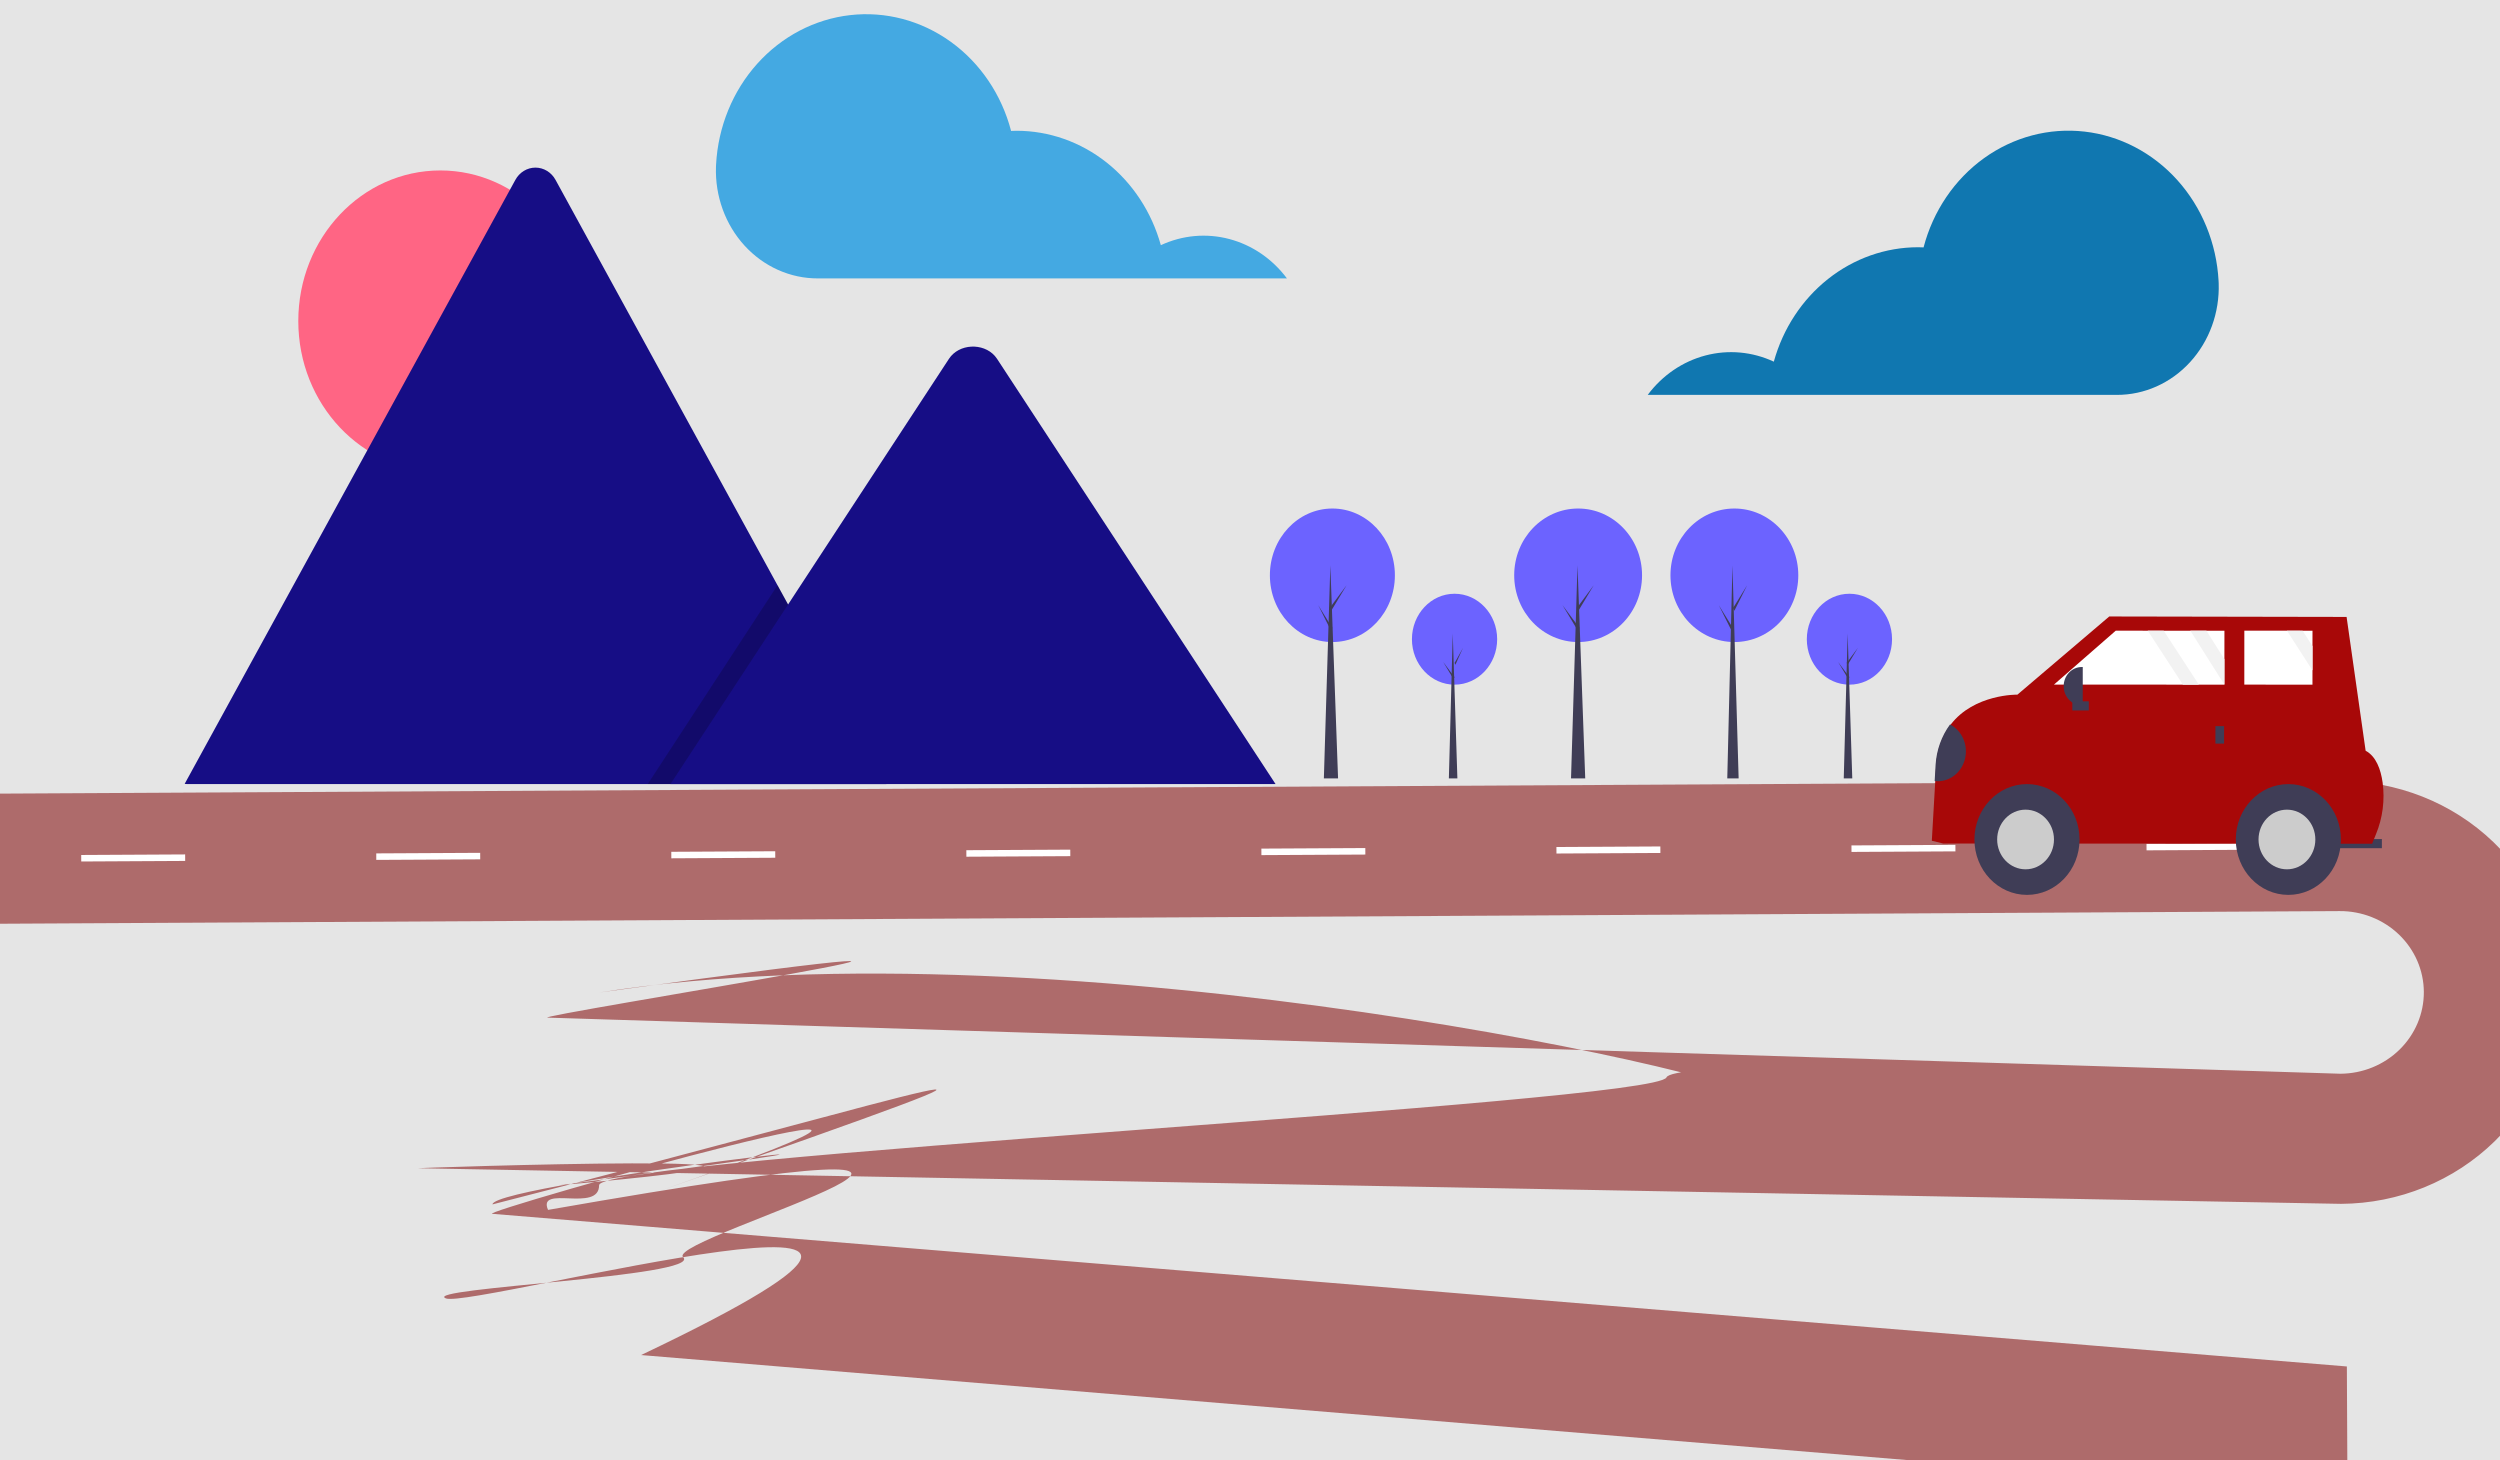 <svg width="880" height="514" viewBox="0 0 880 514" fill="none" xmlns="http://www.w3.org/2000/svg">
<rect width="880" height="514" fill="#E5E5E5"/>
<g id="town 1" clip-path="url(#clip0)">
<g id="road">
<path id="Vector" d="M826.319 526.795L225.656 476.981C381.235 402.901 166.291 460.735 156.966 457.045C147.641 453.355 247.62 449.394 240.463 442.522C233.306 435.649 405.846 388.544 192.909 425.883C189.01 416.874 210.926 426.979 210.879 417.205C210.831 407.432 582.797 388.287 586.608 379.237C590.419 370.186 859.947 377.751 620.954 387.905C628.043 380.955 374.803 323.464 210.9 349.362C425.096 320.044 182.857 358.265 192.93 358.211L823.826 377.954C831.651 377.912 839.141 374.856 844.648 369.457C850.155 364.059 853.228 356.762 853.191 349.17C853.154 341.578 850.01 334.314 844.451 328.976C838.892 323.637 831.373 320.662 823.548 320.704L-0.802 325.161L-1.025 279.361L823.325 274.904C843.67 274.794 863.22 282.53 877.674 296.41C892.128 310.289 900.302 329.176 900.398 348.915C900.494 368.653 892.503 387.627 878.185 401.663C863.867 415.698 844.393 423.645 824.048 423.754L147.468 411.224C139.643 411.267 338.856 404.602 196.822 417.21C384.305 392.711 173.321 416.357 173.358 423.949C328.165 384.32 402.574 359.432 232.016 419.263C383.365 366.17 165.532 427.315 173.357 427.272L826.096 480.995L826.319 526.795Z" fill="#AE6B6B"/>
<path id="Vector_2" d="M65.171 300.758L28.586 300.956L28.597 303.246L65.182 303.049L65.171 300.758Z" fill="white"/>
<path id="Vector_3" d="M169.026 300.197L132.441 300.395L132.452 302.685L169.037 302.487L169.026 300.197Z" fill="white"/>
<path id="Vector_4" d="M272.881 299.636L236.296 299.834L236.307 302.124L272.892 301.926L272.881 299.636Z" fill="white"/>
<path id="Vector_5" d="M376.736 299.075L340.151 299.272L340.162 301.563L376.747 301.365L376.736 299.075Z" fill="white"/>
<path id="Vector_6" d="M480.592 298.513L444.006 298.711L444.017 301.002L480.603 300.804L480.592 298.513Z" fill="white"/>
<path id="Vector_7" d="M584.447 297.952L547.861 298.15L547.873 300.44L584.458 300.243L584.447 297.952Z" fill="white"/>
<path id="Vector_8" d="M688.302 297.391L651.716 297.589L651.727 299.879L688.313 299.681L688.302 297.391Z" fill="white"/>
<path id="Vector_9" d="M792.157 296.83L755.572 297.028L755.583 299.318L792.168 299.12L792.157 296.83Z" fill="white"/>
</g>
<path id="sun" d="M155 166C182.614 166 205 142.271 205 113C205 83.729 182.614 60 155 60C127.386 60 105 83.729 105 113C105 142.271 127.386 166 155 166Z" fill="#FF6584"/>
<g id="mountain">
<path id="Vector_10" d="M312 276H65.92C65.612 276.004 65.304 275.978 65 275.923L181.385 63.361C182.095 62.038 183.126 60.936 184.372 60.17C185.618 59.404 187.035 59 188.477 59C189.92 59 191.336 59.404 192.583 60.17C193.829 60.936 194.859 62.038 195.57 63.361L273.679 206.007L277.421 212.832L312 276Z" fill="#160D85"/>
<path id="Vector_11" opacity="0.2" d="M312 276H228L269.235 212.825L272.203 208.275L273.687 206L277.428 212.825L312 276Z" fill="black"/>
<path id="Vector_12" d="M449 276H236L277.275 212.977L280.246 208.437L334.031 126.307C337.557 120.924 346.04 120.589 350.186 125.291C350.464 125.612 350.723 125.951 350.96 126.307L449 276Z" fill="#160D85"/>
</g>
<g id="trees">
<path id="Vector_13" d="M512 241C520.284 241 527 233.837 527 225C527 216.163 520.284 209 512 209C503.716 209 497 216.163 497 225C497 233.837 503.716 241 512 241Z" fill="#6C63FF"/>
<path id="Vector_14" d="M513 274H510L511.367 223L513 274Z" fill="#3F3D56"/>
<path id="Vector_15" d="M512.329 232.809L515 228L512.292 234L512 233.333L512.329 232.809Z" fill="#3F3D56"/>
<path id="Vector_16" d="M511.562 237.809L508 233L511.61 239L512 238.333L511.562 237.809Z" fill="#3F3D56"/>
<path id="Vector_17" d="M651 241C659.284 241 666 233.837 666 225C666 216.163 659.284 209 651 209C642.716 209 636 216.163 636 225C636 233.837 642.716 241 651 241Z" fill="#6C63FF"/>
<path id="Vector_18" d="M652 274H649L650.368 223L652 274Z" fill="#3F3D56"/>
<path id="Vector_19" d="M650.439 232.809L654 228L650.391 234L650 233.333L650.439 232.809Z" fill="#3F3D56"/>
<path id="Vector_20" d="M650.562 237.809L647 233L650.61 239L651 238.333L650.562 237.809Z" fill="#3F3D56"/>
<path id="Vector_21" d="M555.5 226C567.926 226 578 215.479 578 202.5C578 189.521 567.926 179 555.5 179C543.074 179 533 189.521 533 202.5C533 215.479 543.074 226 555.5 226Z" fill="#6C63FF"/>
<path id="Vector_22" d="M558 274H553L555.279 199L558 274Z" fill="#3F3D56"/>
<path id="Vector_23" d="M555.659 213.213L561 206L555.586 215L555 214L555.659 213.213Z" fill="#3F3D56"/>
<path id="Vector_24" d="M555.341 220.214L550 213L555.414 222L556 221.001L555.341 220.214Z" fill="#3F3D56"/>
<path id="Vector_25" d="M610.5 226C622.926 226 633 215.479 633 202.5C633 189.521 622.926 179 610.5 179C598.074 179 588 189.521 588 202.5C588 215.479 598.074 226 610.5 226Z" fill="#6C63FF"/>
<path id="Vector_26" d="M612 274H608L609.823 199L612 274Z" fill="#3F3D56"/>
<path id="Vector_27" d="M610.548 213.213L615 206L610.487 215L610 214L610.548 213.213Z" fill="#3F3D56"/>
<path id="Vector_28" d="M609.452 220.214L605 213L609.513 222L610 221.001L609.452 220.214Z" fill="#3F3D56"/>
<path id="Vector_29" d="M469 226C481.15 226 491 215.479 491 202.5C491 189.521 481.15 179 469 179C456.85 179 447 189.521 447 202.5C447 215.479 456.85 226 469 226Z" fill="#6C63FF"/>
<path id="Vector_30" d="M471 274H466L468.28 199L471 274Z" fill="#3F3D56"/>
<path id="Vector_31" d="M468.658 213.213L474 206L468.585 215L468 214L468.658 213.213Z" fill="#3F3D56"/>
<path id="Vector_32" d="M468.452 220.214L464 213L468.513 222L469 221.001L468.452 220.214Z" fill="#3F3D56"/>
</g>
<path id="cloudLeft" d="M252.06 57.905C252.768 44.638 257.901 32.068 266.544 22.438C275.186 12.807 286.776 6.741 299.248 5.321C311.719 3.901 324.262 7.22 334.638 14.686C345.015 22.151 352.551 33.278 355.904 46.083C356.545 46.059 357.186 46.031 357.833 46.031C369.268 46.034 380.394 49.958 389.549 57.218C398.703 64.477 405.392 74.681 408.616 86.304C416.193 82.777 424.66 82.012 432.692 84.128C440.723 86.245 447.866 91.123 453 98H287.902C283.085 98.014 278.315 96.999 273.878 95.015C269.441 93.03 265.427 90.118 262.077 86.451C258.727 82.785 256.11 78.44 254.382 73.677C252.655 68.914 251.852 63.831 252.022 58.732C252.033 58.456 252.046 58.181 252.06 57.905Z" fill="#44A9E2"/>
<path id="cloudRight" d="M780.94 98.905C780.232 85.638 775.099 73.068 766.456 63.438C757.814 53.807 746.224 47.741 733.752 46.321C721.281 44.901 708.738 48.22 698.362 55.686C687.985 63.151 680.449 74.278 677.096 87.083C676.455 87.059 675.814 87.031 675.167 87.031C663.732 87.034 652.606 90.958 643.451 98.218C634.297 105.477 627.608 115.681 624.384 127.304C616.807 123.777 608.34 123.012 600.308 125.128C592.277 127.245 585.134 132.123 580 139H745.099C749.915 139.014 754.685 137.999 759.122 136.015C763.559 134.03 767.573 131.118 770.923 127.451C774.273 123.785 776.89 119.44 778.618 114.677C780.345 109.914 781.148 104.831 780.978 99.732C780.967 99.456 780.955 99.181 780.94 98.905Z" fill="#1077B0"/>
<g id="car">
<path id="Vector_33" d="M819.189 298.563L838.422 298.574L838.424 295.345L819.19 295.335L819.189 298.563Z" fill="#3F3D56"/>
<path id="Vector_34" d="M680 295.945L683.973 296.915L834.977 297L836.334 293.661C838.703 287.935 839.515 281.626 838.682 275.44C838.032 270.829 836.402 266.247 832.701 264.257L826 217.158L742.457 217L710.135 244.511C710.135 244.511 694.888 244.222 686.605 255.104C683.617 259.151 681.853 264.053 681.542 269.172L681.215 274.833L680 295.945Z" fill="#A80808"/>
<path id="Vector_35" d="M713.5 315C723.717 315 732 306.27 732 295.5C732 284.73 723.717 276 713.5 276C703.283 276 695 284.73 695 295.5C695 306.27 703.283 315 713.5 315Z" fill="#3F3D56"/>
<path id="Vector_36" d="M713 306C718.523 306 723 301.299 723 295.5C723 289.701 718.523 285 713 285C707.477 285 703 289.701 703 295.5C703 301.299 707.477 306 713 306Z" fill="#CCCCCC"/>
<path id="Vector_37" d="M805.5 315C815.717 315 824 306.27 824 295.5C824 284.73 815.717 276 805.5 276C795.283 276 787 284.73 787 295.5C787 306.27 795.283 315 805.5 315Z" fill="#3F3D56"/>
<path id="Vector_38" d="M805 306C810.523 306 815 301.299 815 295.5C815 289.701 810.523 285 805 285C799.477 285 795 289.701 795 295.5C795 301.299 799.477 306 805 306Z" fill="#CCCCCC"/>
<path id="Vector_39" d="M723 240.973L768.165 240.993H773.678L782.986 241V240.286L782.993 231.682L783 222.021H776.807L771.293 222.015L761.527 222.007H756.014L744.739 222L723 240.973Z" fill="white"/>
<path id="Vector_40" d="M790 240.986L813.987 241L813.993 236.075V227.467L814 222.014H810.488L804.947 222.006L790.007 222L790 240.986Z" fill="white"/>
<path id="Vector_41" d="M779.825 261.739L782.878 261.741L782.881 255.607L779.828 255.605L779.825 261.739Z" fill="#3F3D56"/>
<path id="Vector_42" d="M735.259 250.092L735.261 246.864L729.46 246.861L729.459 250.089L735.259 250.092Z" fill="#3F3D56"/>
<path id="Vector_43" d="M733.123 248.283L732.787 248.283C731.949 248.282 731.12 248.107 730.346 247.768C729.572 247.428 728.869 246.931 728.277 246.304C727.684 245.677 727.215 244.933 726.895 244.115C726.574 243.296 726.41 242.418 726.41 241.532V241.532C726.411 240.646 726.576 239.769 726.897 238.951C727.218 238.132 727.689 237.389 728.281 236.763C728.874 236.136 729.578 235.64 730.352 235.301C731.126 234.963 731.956 234.789 732.794 234.789L733.13 234.789L733.123 248.283Z" fill="#3F3D56"/>
<path id="Vector_44" d="M681 274.938C683.324 275.206 685.662 274.596 687.603 273.214C689.545 271.833 690.964 269.769 691.611 267.386C692.259 265.003 692.093 262.455 691.143 260.189C690.193 257.923 688.52 256.085 686.418 255C683.415 259.089 681.641 264.043 681.329 269.217L681 274.938Z" fill="#3F3D56"/>
<path id="Vector_45" d="M771 222L782.993 241L783 232.053L776.655 222.006L771 222Z" fill="#F2F2F2"/>
<path id="Vector_46" d="M805 222L814 236V227.434L810.512 222.007L805 222Z" fill="#F2F2F2"/>
<path id="Vector_47" d="M756 222L768.382 241H774L761.618 222H756Z" fill="#F2F2F2"/>
</g>
</g>
<defs>
<clipPath id="clip0">
<rect width="880" height="514" fill="white"/>
</clipPath>
</defs>
</svg>
